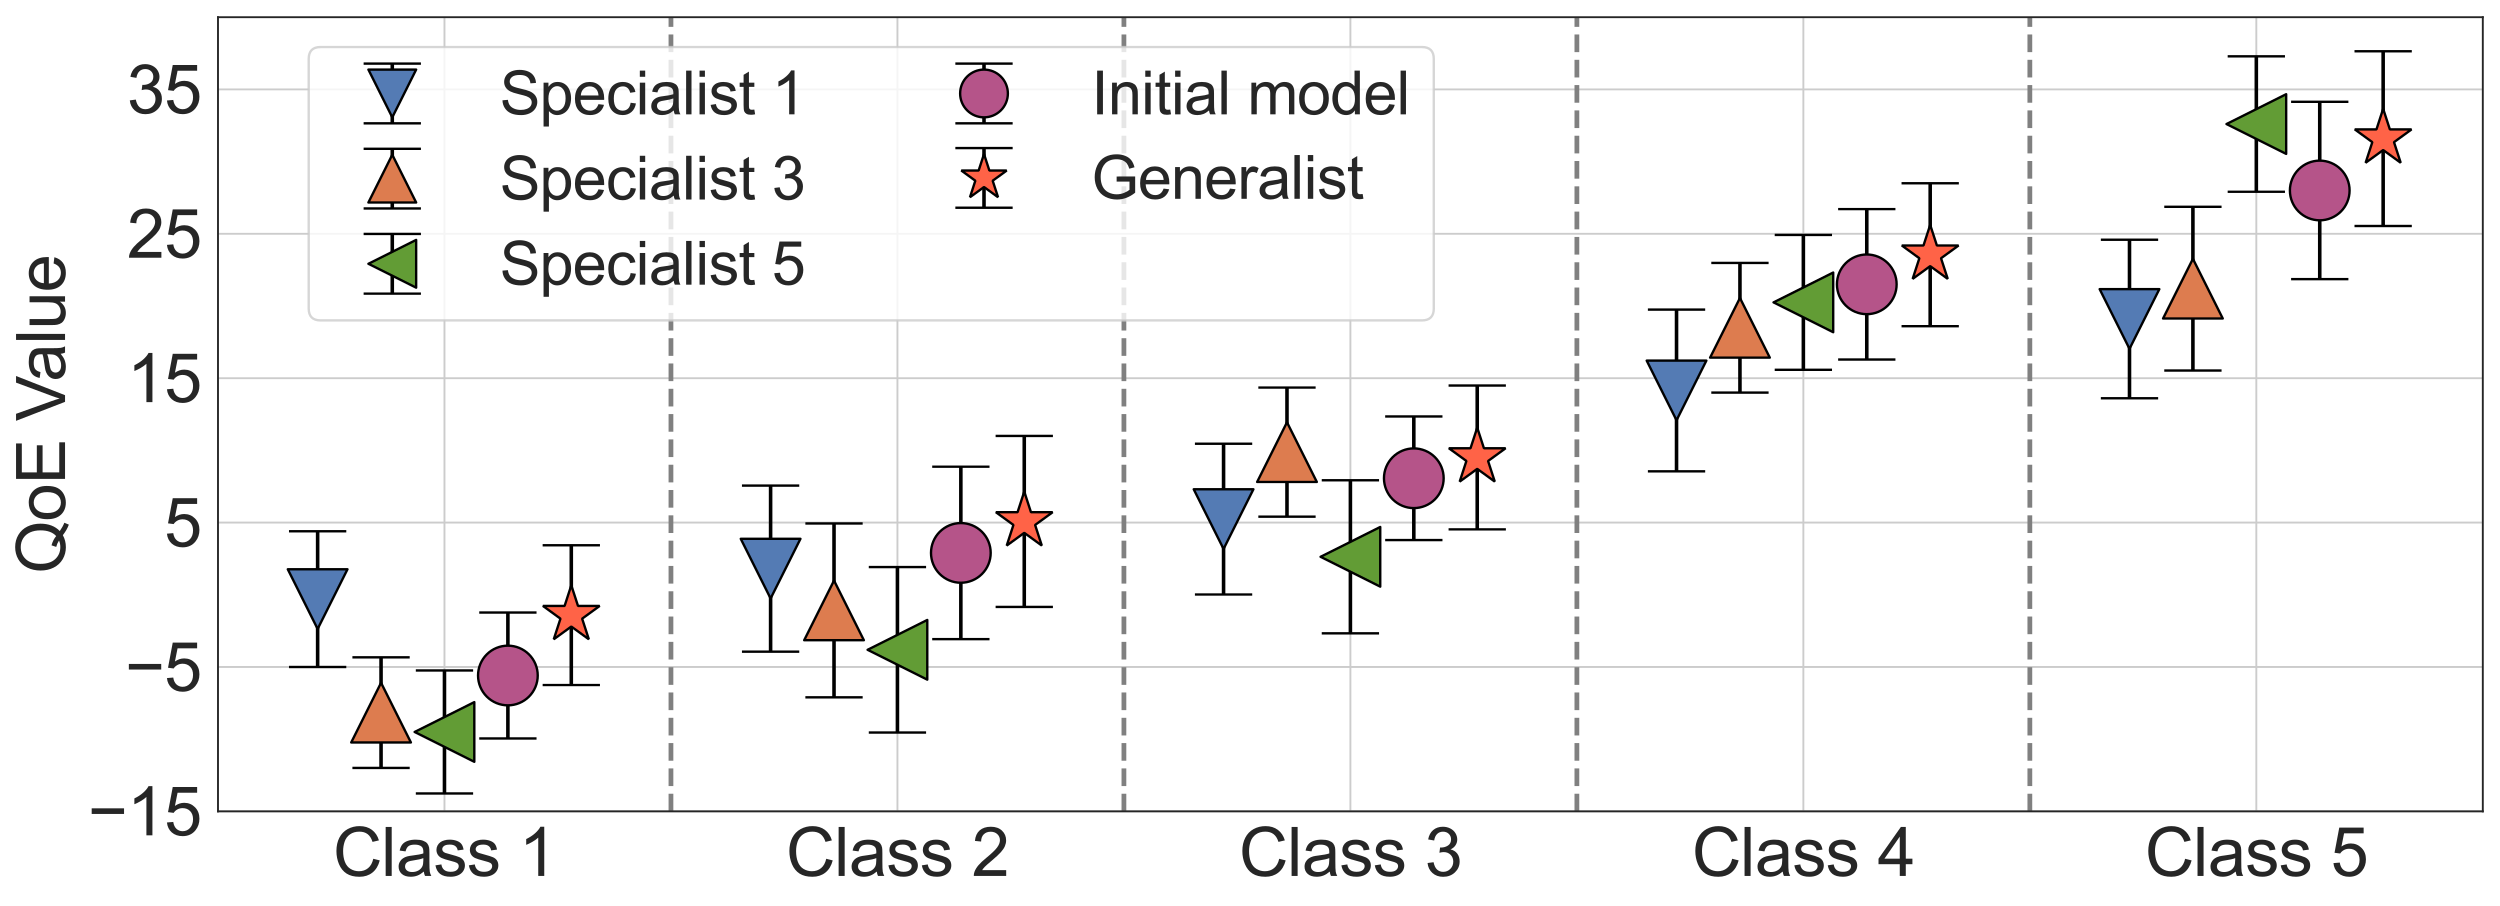 <?xml version="1.0" encoding="utf-8" standalone="no"?>
<!DOCTYPE svg PUBLIC "-//W3C//DTD SVG 1.1//EN"
  "http://www.w3.org/Graphics/SVG/1.1/DTD/svg11.dtd">
<svg xmlns:xlink="http://www.w3.org/1999/xlink" width="1047.102pt" height="379.647pt" viewBox="0 0 1047.102 379.647" xmlns="http://www.w3.org/2000/svg" version="1.1">
 <defs>
  <style type="text/css">*{stroke-linejoin: round; stroke-linecap: butt}</style>
 </defs>
 <g id="figure_1">
  <g id="patch_1">
   <path d="M -0 379.647 
L 1047.102 379.647 
L 1047.102 0 
L -0 0 
z
" style="fill: #ffffff"/>
  </g>
  <g id="axes_1">
   <g id="patch_2">
    <path d="M 91.302 339.84 
L 1039.902 339.84 
L 1039.902 7.2 
L 91.302 7.2 
z
" style="fill: #ffffff"/>
   </g>
   <g id="matplotlib.axis_1">
    <g id="xtick_1">
     <g id="line2d_1">
      <path d="M 186.162 339.84 
L 186.162 7.2 
" clip-path="url(#pf2fdedc688)" style="fill: none; stroke: #cccccc; stroke-width: 0.8; stroke-linecap: round"/>
     </g>
     <g id="text_1">
      <!-- Class 1 -->
      <g style="fill: #262626" transform="translate(139.481 366.882) scale(0.28 -0.28)">
       <defs>
        <path id="ArialMT-43" d="M 3763 1606 
L 4369 1453 
Q 4178 706 3683 314 
Q 3188 -78 2472 -78 
Q 1731 -78 1267 223 
Q 803 525 561 1097 
Q 319 1669 319 2325 
Q 319 3041 592 3573 
Q 866 4106 1370 4382 
Q 1875 4659 2481 4659 
Q 3169 4659 3637 4309 
Q 4106 3959 4291 3325 
L 3694 3184 
Q 3534 3684 3231 3912 
Q 2928 4141 2469 4141 
Q 1941 4141 1586 3887 
Q 1231 3634 1087 3207 
Q 944 2781 944 2328 
Q 944 1744 1114 1308 
Q 1284 872 1643 656 
Q 2003 441 2422 441 
Q 2931 441 3284 734 
Q 3638 1028 3763 1606 
z
" transform="scale(0.016)"/>
        <path id="ArialMT-6c" d="M 409 0 
L 409 4581 
L 972 4581 
L 972 0 
L 409 0 
z
" transform="scale(0.016)"/>
        <path id="ArialMT-61" d="M 2588 409 
Q 2275 144 1986 34 
Q 1697 -75 1366 -75 
Q 819 -75 525 192 
Q 231 459 231 875 
Q 231 1119 342 1320 
Q 453 1522 633 1644 
Q 813 1766 1038 1828 
Q 1203 1872 1538 1913 
Q 2219 1994 2541 2106 
Q 2544 2222 2544 2253 
Q 2544 2597 2384 2738 
Q 2169 2928 1744 2928 
Q 1347 2928 1158 2789 
Q 969 2650 878 2297 
L 328 2372 
Q 403 2725 575 2942 
Q 747 3159 1072 3276 
Q 1397 3394 1825 3394 
Q 2250 3394 2515 3294 
Q 2781 3194 2906 3042 
Q 3031 2891 3081 2659 
Q 3109 2516 3109 2141 
L 3109 1391 
Q 3109 606 3145 398 
Q 3181 191 3288 0 
L 2700 0 
Q 2613 175 2588 409 
z
M 2541 1666 
Q 2234 1541 1622 1453 
Q 1275 1403 1131 1340 
Q 988 1278 909 1158 
Q 831 1038 831 891 
Q 831 666 1001 516 
Q 1172 366 1500 366 
Q 1825 366 2078 508 
Q 2331 650 2450 897 
Q 2541 1088 2541 1459 
L 2541 1666 
z
" transform="scale(0.016)"/>
        <path id="ArialMT-73" d="M 197 991 
L 753 1078 
Q 800 744 1014 566 
Q 1228 388 1613 388 
Q 2000 388 2187 545 
Q 2375 703 2375 916 
Q 2375 1106 2209 1216 
Q 2094 1291 1634 1406 
Q 1016 1563 777 1677 
Q 538 1791 414 1992 
Q 291 2194 291 2438 
Q 291 2659 392 2848 
Q 494 3038 669 3163 
Q 800 3259 1026 3326 
Q 1253 3394 1513 3394 
Q 1903 3394 2198 3281 
Q 2494 3169 2634 2976 
Q 2775 2784 2828 2463 
L 2278 2388 
Q 2241 2644 2061 2787 
Q 1881 2931 1553 2931 
Q 1166 2931 1000 2803 
Q 834 2675 834 2503 
Q 834 2394 903 2306 
Q 972 2216 1119 2156 
Q 1203 2125 1616 2013 
Q 2213 1853 2448 1751 
Q 2684 1650 2818 1456 
Q 2953 1263 2953 975 
Q 2953 694 2789 445 
Q 2625 197 2315 61 
Q 2006 -75 1616 -75 
Q 969 -75 630 194 
Q 291 463 197 991 
z
" transform="scale(0.016)"/>
        <path id="ArialMT-20" transform="scale(0.016)"/>
        <path id="ArialMT-31" d="M 2384 0 
L 1822 0 
L 1822 3584 
Q 1619 3391 1289 3197 
Q 959 3003 697 2906 
L 697 3450 
Q 1169 3672 1522 3987 
Q 1875 4303 2022 4600 
L 2384 4600 
L 2384 0 
z
" transform="scale(0.016)"/>
       </defs>
       <use xlink:href="#ArialMT-43"/>
       <use xlink:href="#ArialMT-6c" x="72.217"/>
       <use xlink:href="#ArialMT-61" x="94.434"/>
       <use xlink:href="#ArialMT-73" x="150.049"/>
       <use xlink:href="#ArialMT-73" x="200.049"/>
       <use xlink:href="#ArialMT-20" x="250.049"/>
       <use xlink:href="#ArialMT-31" x="277.832"/>
      </g>
     </g>
    </g>
    <g id="xtick_2">
     <g id="line2d_2">
      <path d="M 375.882 339.84 
L 375.882 7.2 
" clip-path="url(#pf2fdedc688)" style="fill: none; stroke: #cccccc; stroke-width: 0.8; stroke-linecap: round"/>
     </g>
     <g id="text_2">
      <!-- Class 2 -->
      <g style="fill: #262626" transform="translate(329.201 366.882) scale(0.28 -0.28)">
       <defs>
        <path id="ArialMT-32" d="M 3222 541 
L 3222 0 
L 194 0 
Q 188 203 259 391 
Q 375 700 629 1000 
Q 884 1300 1366 1694 
Q 2113 2306 2375 2664 
Q 2638 3022 2638 3341 
Q 2638 3675 2398 3904 
Q 2159 4134 1775 4134 
Q 1369 4134 1125 3890 
Q 881 3647 878 3216 
L 300 3275 
Q 359 3922 746 4261 
Q 1134 4600 1788 4600 
Q 2447 4600 2831 4234 
Q 3216 3869 3216 3328 
Q 3216 3053 3103 2787 
Q 2991 2522 2730 2228 
Q 2469 1934 1863 1422 
Q 1356 997 1212 845 
Q 1069 694 975 541 
L 3222 541 
z
" transform="scale(0.016)"/>
       </defs>
       <use xlink:href="#ArialMT-43"/>
       <use xlink:href="#ArialMT-6c" x="72.217"/>
       <use xlink:href="#ArialMT-61" x="94.434"/>
       <use xlink:href="#ArialMT-73" x="150.049"/>
       <use xlink:href="#ArialMT-73" x="200.049"/>
       <use xlink:href="#ArialMT-20" x="250.049"/>
       <use xlink:href="#ArialMT-32" x="277.832"/>
      </g>
     </g>
    </g>
    <g id="xtick_3">
     <g id="line2d_3">
      <path d="M 565.602 339.84 
L 565.602 7.2 
" clip-path="url(#pf2fdedc688)" style="fill: none; stroke: #cccccc; stroke-width: 0.8; stroke-linecap: round"/>
     </g>
     <g id="text_3">
      <!-- Class 3 -->
      <g style="fill: #262626" transform="translate(518.921 366.882) scale(0.28 -0.28)">
       <defs>
        <path id="ArialMT-33" d="M 269 1209 
L 831 1284 
Q 928 806 1161 595 
Q 1394 384 1728 384 
Q 2125 384 2398 659 
Q 2672 934 2672 1341 
Q 2672 1728 2419 1979 
Q 2166 2231 1775 2231 
Q 1616 2231 1378 2169 
L 1441 2663 
Q 1497 2656 1531 2656 
Q 1891 2656 2178 2843 
Q 2466 3031 2466 3422 
Q 2466 3731 2256 3934 
Q 2047 4138 1716 4138 
Q 1388 4138 1169 3931 
Q 950 3725 888 3313 
L 325 3413 
Q 428 3978 793 4289 
Q 1159 4600 1703 4600 
Q 2078 4600 2393 4439 
Q 2709 4278 2876 4000 
Q 3044 3722 3044 3409 
Q 3044 3113 2884 2869 
Q 2725 2625 2413 2481 
Q 2819 2388 3044 2092 
Q 3269 1797 3269 1353 
Q 3269 753 2831 336 
Q 2394 -81 1725 -81 
Q 1122 -81 723 278 
Q 325 638 269 1209 
z
" transform="scale(0.016)"/>
       </defs>
       <use xlink:href="#ArialMT-43"/>
       <use xlink:href="#ArialMT-6c" x="72.217"/>
       <use xlink:href="#ArialMT-61" x="94.434"/>
       <use xlink:href="#ArialMT-73" x="150.049"/>
       <use xlink:href="#ArialMT-73" x="200.049"/>
       <use xlink:href="#ArialMT-20" x="250.049"/>
       <use xlink:href="#ArialMT-33" x="277.832"/>
      </g>
     </g>
    </g>
    <g id="xtick_4">
     <g id="line2d_4">
      <path d="M 755.322 339.84 
L 755.322 7.2 
" clip-path="url(#pf2fdedc688)" style="fill: none; stroke: #cccccc; stroke-width: 0.8; stroke-linecap: round"/>
     </g>
     <g id="text_4">
      <!-- Class 4 -->
      <g style="fill: #262626" transform="translate(708.641 366.882) scale(0.28 -0.28)">
       <defs>
        <path id="ArialMT-34" d="M 2069 0 
L 2069 1097 
L 81 1097 
L 81 1613 
L 2172 4581 
L 2631 4581 
L 2631 1613 
L 3250 1613 
L 3250 1097 
L 2631 1097 
L 2631 0 
L 2069 0 
z
M 2069 1613 
L 2069 3678 
L 634 1613 
L 2069 1613 
z
" transform="scale(0.016)"/>
       </defs>
       <use xlink:href="#ArialMT-43"/>
       <use xlink:href="#ArialMT-6c" x="72.217"/>
       <use xlink:href="#ArialMT-61" x="94.434"/>
       <use xlink:href="#ArialMT-73" x="150.049"/>
       <use xlink:href="#ArialMT-73" x="200.049"/>
       <use xlink:href="#ArialMT-20" x="250.049"/>
       <use xlink:href="#ArialMT-34" x="277.832"/>
      </g>
     </g>
    </g>
    <g id="xtick_5">
     <g id="line2d_5">
      <path d="M 945.042 339.84 
L 945.042 7.2 
" clip-path="url(#pf2fdedc688)" style="fill: none; stroke: #cccccc; stroke-width: 0.8; stroke-linecap: round"/>
     </g>
     <g id="text_5">
      <!-- Class 5 -->
      <g style="fill: #262626" transform="translate(898.361 366.882) scale(0.28 -0.28)">
       <defs>
        <path id="ArialMT-35" d="M 266 1200 
L 856 1250 
Q 922 819 1161 601 
Q 1400 384 1738 384 
Q 2144 384 2425 690 
Q 2706 997 2706 1503 
Q 2706 1984 2436 2262 
Q 2166 2541 1728 2541 
Q 1456 2541 1237 2417 
Q 1019 2294 894 2097 
L 366 2166 
L 809 4519 
L 3088 4519 
L 3088 3981 
L 1259 3981 
L 1013 2750 
Q 1425 3038 1878 3038 
Q 2478 3038 2890 2622 
Q 3303 2206 3303 1553 
Q 3303 931 2941 478 
Q 2500 -78 1738 -78 
Q 1113 -78 717 272 
Q 322 622 266 1200 
z
" transform="scale(0.016)"/>
       </defs>
       <use xlink:href="#ArialMT-43"/>
       <use xlink:href="#ArialMT-6c" x="72.217"/>
       <use xlink:href="#ArialMT-61" x="94.434"/>
       <use xlink:href="#ArialMT-73" x="150.049"/>
       <use xlink:href="#ArialMT-73" x="200.049"/>
       <use xlink:href="#ArialMT-20" x="250.049"/>
       <use xlink:href="#ArialMT-35" x="277.832"/>
      </g>
     </g>
    </g>
   </g>
   <g id="matplotlib.axis_2">
    <g id="ytick_1">
     <g id="line2d_6">
      <path d="M 91.302 339.84 
L 1039.902 339.84 
" clip-path="url(#pf2fdedc688)" style="fill: none; stroke: #cccccc; stroke-width: 0.8; stroke-linecap: round"/>
     </g>
     <g id="text_6">
      <!-- −15 -->
      <g style="fill: #262626" transform="translate(36.807 349.861) scale(0.28 -0.28)">
       <defs>
        <path id="ArialMT-2212" d="M 3381 1997 
L 356 1997 
L 356 2522 
L 3381 2522 
L 3381 1997 
z
" transform="scale(0.016)"/>
       </defs>
       <use xlink:href="#ArialMT-2212"/>
       <use xlink:href="#ArialMT-31" x="58.398"/>
       <use xlink:href="#ArialMT-35" x="114.014"/>
      </g>
     </g>
    </g>
    <g id="ytick_2">
     <g id="line2d_7">
      <path d="M 91.302 279.36 
L 1039.902 279.36 
" clip-path="url(#pf2fdedc688)" style="fill: none; stroke: #cccccc; stroke-width: 0.8; stroke-linecap: round"/>
     </g>
     <g id="text_7">
      <!-- −5 -->
      <g style="fill: #262626" transform="translate(52.377 289.381) scale(0.28 -0.28)">
       <use xlink:href="#ArialMT-2212"/>
       <use xlink:href="#ArialMT-35" x="58.398"/>
      </g>
     </g>
    </g>
    <g id="ytick_3">
     <g id="line2d_8">
      <path d="M 91.302 218.88 
L 1039.902 218.88 
" clip-path="url(#pf2fdedc688)" style="fill: none; stroke: #cccccc; stroke-width: 0.8; stroke-linecap: round"/>
     </g>
     <g id="text_8">
      <!-- 5 -->
      <g style="fill: #262626" transform="translate(68.731 228.901) scale(0.28 -0.28)">
       <use xlink:href="#ArialMT-35"/>
      </g>
     </g>
    </g>
    <g id="ytick_4">
     <g id="line2d_9">
      <path d="M 91.302 158.4 
L 1039.902 158.4 
" clip-path="url(#pf2fdedc688)" style="fill: none; stroke: #cccccc; stroke-width: 0.8; stroke-linecap: round"/>
     </g>
     <g id="text_9">
      <!-- 15 -->
      <g style="fill: #262626" transform="translate(53.161 168.421) scale(0.28 -0.28)">
       <use xlink:href="#ArialMT-31"/>
       <use xlink:href="#ArialMT-35" x="55.615"/>
      </g>
     </g>
    </g>
    <g id="ytick_5">
     <g id="line2d_10">
      <path d="M 91.302 97.92 
L 1039.902 97.92 
" clip-path="url(#pf2fdedc688)" style="fill: none; stroke: #cccccc; stroke-width: 0.8; stroke-linecap: round"/>
     </g>
     <g id="text_10">
      <!-- 25 -->
      <g style="fill: #262626" transform="translate(53.161 107.941) scale(0.28 -0.28)">
       <use xlink:href="#ArialMT-32"/>
       <use xlink:href="#ArialMT-35" x="55.615"/>
      </g>
     </g>
    </g>
    <g id="ytick_6">
     <g id="line2d_11">
      <path d="M 91.302 37.44 
L 1039.902 37.44 
" clip-path="url(#pf2fdedc688)" style="fill: none; stroke: #cccccc; stroke-width: 0.8; stroke-linecap: round"/>
     </g>
     <g id="text_11">
      <!-- 35 -->
      <g style="fill: #262626" transform="translate(53.161 47.461) scale(0.28 -0.28)">
       <use xlink:href="#ArialMT-33"/>
       <use xlink:href="#ArialMT-35" x="55.615"/>
      </g>
     </g>
    </g>
    <g id="text_12">
     <!-- QoE Value -->
     <g style="fill: #262626" transform="translate(27.242 240.195) rotate(-90) scale(0.28 -0.28)">
      <defs>
       <path id="ArialMT-51" d="M 3966 491 
Q 4388 200 4744 66 
L 4566 -356 
Q 4072 -178 3581 206 
Q 3072 -78 2456 -78 
Q 1834 -78 1328 222 
Q 822 522 548 1065 
Q 275 1609 275 2291 
Q 275 2969 550 3525 
Q 825 4081 1333 4372 
Q 1841 4663 2469 4663 
Q 3103 4663 3612 4361 
Q 4122 4059 4389 3517 
Q 4656 2975 4656 2294 
Q 4656 1728 4484 1276 
Q 4313 825 3966 491 
z
M 2631 1266 
Q 3156 1119 3497 828 
Q 4031 1316 4031 2294 
Q 4031 2850 3842 3265 
Q 3653 3681 3289 3911 
Q 2925 4141 2472 4141 
Q 1794 4141 1347 3677 
Q 900 3213 900 2291 
Q 900 1397 1342 919 
Q 1784 441 2472 441 
Q 2797 441 3084 563 
Q 2800 747 2484 825 
L 2631 1266 
z
" transform="scale(0.016)"/>
       <path id="ArialMT-6f" d="M 213 1659 
Q 213 2581 725 3025 
Q 1153 3394 1769 3394 
Q 2453 3394 2887 2945 
Q 3322 2497 3322 1706 
Q 3322 1066 3130 698 
Q 2938 331 2570 128 
Q 2203 -75 1769 -75 
Q 1072 -75 642 372 
Q 213 819 213 1659 
z
M 791 1659 
Q 791 1022 1069 705 
Q 1347 388 1769 388 
Q 2188 388 2466 706 
Q 2744 1025 2744 1678 
Q 2744 2294 2464 2611 
Q 2184 2928 1769 2928 
Q 1347 2928 1069 2612 
Q 791 2297 791 1659 
z
" transform="scale(0.016)"/>
       <path id="ArialMT-45" d="M 506 0 
L 506 4581 
L 3819 4581 
L 3819 4041 
L 1113 4041 
L 1113 2638 
L 3647 2638 
L 3647 2100 
L 1113 2100 
L 1113 541 
L 3925 541 
L 3925 0 
L 506 0 
z
" transform="scale(0.016)"/>
       <path id="ArialMT-56" d="M 1803 0 
L 28 4581 
L 684 4581 
L 1875 1253 
Q 2019 853 2116 503 
Q 2222 878 2363 1253 
L 3600 4581 
L 4219 4581 
L 2425 0 
L 1803 0 
z
" transform="scale(0.016)"/>
       <path id="ArialMT-75" d="M 2597 0 
L 2597 488 
Q 2209 -75 1544 -75 
Q 1250 -75 995 37 
Q 741 150 617 320 
Q 494 491 444 738 
Q 409 903 409 1263 
L 409 3319 
L 972 3319 
L 972 1478 
Q 972 1038 1006 884 
Q 1059 663 1231 536 
Q 1403 409 1656 409 
Q 1909 409 2131 539 
Q 2353 669 2445 892 
Q 2538 1116 2538 1541 
L 2538 3319 
L 3100 3319 
L 3100 0 
L 2597 0 
z
" transform="scale(0.016)"/>
       <path id="ArialMT-65" d="M 2694 1069 
L 3275 997 
Q 3138 488 2766 206 
Q 2394 -75 1816 -75 
Q 1088 -75 661 373 
Q 234 822 234 1631 
Q 234 2469 665 2931 
Q 1097 3394 1784 3394 
Q 2450 3394 2872 2941 
Q 3294 2488 3294 1666 
Q 3294 1616 3291 1516 
L 816 1516 
Q 847 969 1125 678 
Q 1403 388 1819 388 
Q 2128 388 2347 550 
Q 2566 713 2694 1069 
z
M 847 1978 
L 2700 1978 
Q 2663 2397 2488 2606 
Q 2219 2931 1791 2931 
Q 1403 2931 1139 2672 
Q 875 2413 847 1978 
z
" transform="scale(0.016)"/>
      </defs>
      <use xlink:href="#ArialMT-51"/>
      <use xlink:href="#ArialMT-6f" x="77.783"/>
      <use xlink:href="#ArialMT-45" x="133.398"/>
      <use xlink:href="#ArialMT-20" x="200.098"/>
      <use xlink:href="#ArialMT-56" x="227.881"/>
      <use xlink:href="#ArialMT-61" x="287.205"/>
      <use xlink:href="#ArialMT-6c" x="342.82"/>
      <use xlink:href="#ArialMT-75" x="365.037"/>
      <use xlink:href="#ArialMT-65" x="420.652"/>
     </g>
    </g>
   </g>
   <g id="LineCollection_1">
    <path d="M 133.04 279.36 
L 133.04 222.509 
" clip-path="url(#pf2fdedc688)" style="fill: none; stroke: #000000; stroke-width: 1.5"/>
    <path d="M 322.76 272.949 
L 322.76 203.397 
" clip-path="url(#pf2fdedc688)" style="fill: none; stroke: #000000; stroke-width: 1.5"/>
    <path d="M 512.48 248.999 
L 512.48 185.858 
" clip-path="url(#pf2fdedc688)" style="fill: none; stroke: #000000; stroke-width: 1.5"/>
    <path d="M 702.2 197.41 
L 702.2 129.672 
" clip-path="url(#pf2fdedc688)" style="fill: none; stroke: #000000; stroke-width: 1.5"/>
    <path d="M 891.92 166.807 
L 891.92 100.4 
" clip-path="url(#pf2fdedc688)" style="fill: none; stroke: #000000; stroke-width: 1.5"/>
   </g>
   <g id="line2d_12">
    <defs>
     <path id="m37c3fe3fae" d="M 12 0 
L -12 -0 
" style="stroke: #000000"/>
    </defs>
    <g clip-path="url(#pf2fdedc688)">
     <use xlink:href="#m37c3fe3fae" x="133.04" y="279.36" style="stroke: #000000"/>
     <use xlink:href="#m37c3fe3fae" x="322.76" y="272.949" style="stroke: #000000"/>
     <use xlink:href="#m37c3fe3fae" x="512.48" y="248.999" style="stroke: #000000"/>
     <use xlink:href="#m37c3fe3fae" x="702.2" y="197.41" style="stroke: #000000"/>
     <use xlink:href="#m37c3fe3fae" x="891.92" y="166.807" style="stroke: #000000"/>
    </g>
   </g>
   <g id="line2d_13">
    <g clip-path="url(#pf2fdedc688)">
     <use xlink:href="#m37c3fe3fae" x="133.04" y="222.509" style="stroke: #000000"/>
     <use xlink:href="#m37c3fe3fae" x="322.76" y="203.397" style="stroke: #000000"/>
     <use xlink:href="#m37c3fe3fae" x="512.48" y="185.858" style="stroke: #000000"/>
     <use xlink:href="#m37c3fe3fae" x="702.2" y="129.672" style="stroke: #000000"/>
     <use xlink:href="#m37c3fe3fae" x="891.92" y="100.4" style="stroke: #000000"/>
    </g>
   </g>
   <g id="LineCollection_2">
    <path d="M 159.601 321.636 
L 159.601 275.308 
" clip-path="url(#pf2fdedc688)" style="fill: none; stroke: #000000; stroke-width: 1.5"/>
    <path d="M 349.321 292.061 
L 349.321 219.243 
" clip-path="url(#pf2fdedc688)" style="fill: none; stroke: #000000; stroke-width: 1.5"/>
    <path d="M 539.041 216.4 
L 539.041 162.331 
" clip-path="url(#pf2fdedc688)" style="fill: none; stroke: #000000; stroke-width: 1.5"/>
    <path d="M 728.761 164.448 
L 728.761 110.137 
" clip-path="url(#pf2fdedc688)" style="fill: none; stroke: #000000; stroke-width: 1.5"/>
    <path d="M 918.481 155.195 
L 918.481 86.61 
" clip-path="url(#pf2fdedc688)" style="fill: none; stroke: #000000; stroke-width: 1.5"/>
   </g>
   <g id="line2d_14">
    <g clip-path="url(#pf2fdedc688)">
     <use xlink:href="#m37c3fe3fae" x="159.601" y="321.636" style="stroke: #000000"/>
     <use xlink:href="#m37c3fe3fae" x="349.321" y="292.061" style="stroke: #000000"/>
     <use xlink:href="#m37c3fe3fae" x="539.041" y="216.4" style="stroke: #000000"/>
     <use xlink:href="#m37c3fe3fae" x="728.761" y="164.448" style="stroke: #000000"/>
     <use xlink:href="#m37c3fe3fae" x="918.481" y="155.195" style="stroke: #000000"/>
    </g>
   </g>
   <g id="line2d_15">
    <g clip-path="url(#pf2fdedc688)">
     <use xlink:href="#m37c3fe3fae" x="159.601" y="275.308" style="stroke: #000000"/>
     <use xlink:href="#m37c3fe3fae" x="349.321" y="219.243" style="stroke: #000000"/>
     <use xlink:href="#m37c3fe3fae" x="539.041" y="162.331" style="stroke: #000000"/>
     <use xlink:href="#m37c3fe3fae" x="728.761" y="110.137" style="stroke: #000000"/>
     <use xlink:href="#m37c3fe3fae" x="918.481" y="86.61" style="stroke: #000000"/>
    </g>
   </g>
   <g id="LineCollection_3">
    <path d="M 186.162 332.34 
L 186.162 280.812 
" clip-path="url(#pf2fdedc688)" style="fill: none; stroke: #000000; stroke-width: 1.5"/>
    <path d="M 375.882 306.818 
L 375.882 237.508 
" clip-path="url(#pf2fdedc688)" style="fill: none; stroke: #000000; stroke-width: 1.5"/>
    <path d="M 565.602 265.268 
L 565.602 201.159 
" clip-path="url(#pf2fdedc688)" style="fill: none; stroke: #000000; stroke-width: 1.5"/>
    <path d="M 755.322 154.892 
L 755.322 98.404 
" clip-path="url(#pf2fdedc688)" style="fill: none; stroke: #000000; stroke-width: 1.5"/>
    <path d="M 945.042 80.32 
L 945.042 23.59 
" clip-path="url(#pf2fdedc688)" style="fill: none; stroke: #000000; stroke-width: 1.5"/>
   </g>
   <g id="line2d_16">
    <g clip-path="url(#pf2fdedc688)">
     <use xlink:href="#m37c3fe3fae" x="186.162" y="332.34" style="stroke: #000000"/>
     <use xlink:href="#m37c3fe3fae" x="375.882" y="306.818" style="stroke: #000000"/>
     <use xlink:href="#m37c3fe3fae" x="565.602" y="265.268" style="stroke: #000000"/>
     <use xlink:href="#m37c3fe3fae" x="755.322" y="154.892" style="stroke: #000000"/>
     <use xlink:href="#m37c3fe3fae" x="945.042" y="80.32" style="stroke: #000000"/>
    </g>
   </g>
   <g id="line2d_17">
    <g clip-path="url(#pf2fdedc688)">
     <use xlink:href="#m37c3fe3fae" x="186.162" y="280.812" style="stroke: #000000"/>
     <use xlink:href="#m37c3fe3fae" x="375.882" y="237.508" style="stroke: #000000"/>
     <use xlink:href="#m37c3fe3fae" x="565.602" y="201.159" style="stroke: #000000"/>
     <use xlink:href="#m37c3fe3fae" x="755.322" y="98.404" style="stroke: #000000"/>
     <use xlink:href="#m37c3fe3fae" x="945.042" y="23.59" style="stroke: #000000"/>
    </g>
   </g>
   <g id="LineCollection_4">
    <path d="M 212.723 309.298 
L 212.723 256.559 
" clip-path="url(#pf2fdedc688)" style="fill: none; stroke: #000000; stroke-width: 1.5"/>
    <path d="M 402.443 267.687 
L 402.443 195.474 
" clip-path="url(#pf2fdedc688)" style="fill: none; stroke: #000000; stroke-width: 1.5"/>
    <path d="M 592.163 226.198 
L 592.163 174.427 
" clip-path="url(#pf2fdedc688)" style="fill: none; stroke: #000000; stroke-width: 1.5"/>
    <path d="M 781.883 150.598 
L 781.883 87.578 
" clip-path="url(#pf2fdedc688)" style="fill: none; stroke: #000000; stroke-width: 1.5"/>
    <path d="M 971.603 116.911 
L 971.603 42.641 
" clip-path="url(#pf2fdedc688)" style="fill: none; stroke: #000000; stroke-width: 1.5"/>
   </g>
   <g id="line2d_18">
    <g clip-path="url(#pf2fdedc688)">
     <use xlink:href="#m37c3fe3fae" x="212.723" y="309.298" style="stroke: #000000"/>
     <use xlink:href="#m37c3fe3fae" x="402.443" y="267.687" style="stroke: #000000"/>
     <use xlink:href="#m37c3fe3fae" x="592.163" y="226.198" style="stroke: #000000"/>
     <use xlink:href="#m37c3fe3fae" x="781.883" y="150.598" style="stroke: #000000"/>
     <use xlink:href="#m37c3fe3fae" x="971.603" y="116.911" style="stroke: #000000"/>
    </g>
   </g>
   <g id="line2d_19">
    <g clip-path="url(#pf2fdedc688)">
     <use xlink:href="#m37c3fe3fae" x="212.723" y="256.559" style="stroke: #000000"/>
     <use xlink:href="#m37c3fe3fae" x="402.443" y="195.474" style="stroke: #000000"/>
     <use xlink:href="#m37c3fe3fae" x="592.163" y="174.427" style="stroke: #000000"/>
     <use xlink:href="#m37c3fe3fae" x="781.883" y="87.578" style="stroke: #000000"/>
     <use xlink:href="#m37c3fe3fae" x="971.603" y="42.641" style="stroke: #000000"/>
    </g>
   </g>
   <g id="LineCollection_5">
    <path d="M 239.283 286.92 
L 239.283 228.375 
" clip-path="url(#pf2fdedc688)" style="fill: none; stroke: #000000; stroke-width: 1.5"/>
    <path d="M 429.003 254.2 
L 429.003 182.592 
" clip-path="url(#pf2fdedc688)" style="fill: none; stroke: #000000; stroke-width: 1.5"/>
    <path d="M 618.723 221.723 
L 618.723 161.484 
" clip-path="url(#pf2fdedc688)" style="fill: none; stroke: #000000; stroke-width: 1.5"/>
    <path d="M 808.443 136.627 
L 808.443 76.752 
" clip-path="url(#pf2fdedc688)" style="fill: none; stroke: #000000; stroke-width: 1.5"/>
    <path d="M 998.163 94.654 
L 998.163 21.473 
" clip-path="url(#pf2fdedc688)" style="fill: none; stroke: #000000; stroke-width: 1.5"/>
   </g>
   <g id="line2d_20">
    <g clip-path="url(#pf2fdedc688)">
     <use xlink:href="#m37c3fe3fae" x="239.283" y="286.92" style="stroke: #000000"/>
     <use xlink:href="#m37c3fe3fae" x="429.003" y="254.2" style="stroke: #000000"/>
     <use xlink:href="#m37c3fe3fae" x="618.723" y="221.723" style="stroke: #000000"/>
     <use xlink:href="#m37c3fe3fae" x="808.443" y="136.627" style="stroke: #000000"/>
     <use xlink:href="#m37c3fe3fae" x="998.163" y="94.654" style="stroke: #000000"/>
    </g>
   </g>
   <g id="line2d_21">
    <g clip-path="url(#pf2fdedc688)">
     <use xlink:href="#m37c3fe3fae" x="239.283" y="228.375" style="stroke: #000000"/>
     <use xlink:href="#m37c3fe3fae" x="429.003" y="182.592" style="stroke: #000000"/>
     <use xlink:href="#m37c3fe3fae" x="618.723" y="161.484" style="stroke: #000000"/>
     <use xlink:href="#m37c3fe3fae" x="808.443" y="76.752" style="stroke: #000000"/>
     <use xlink:href="#m37c3fe3fae" x="998.163" y="21.473" style="stroke: #000000"/>
    </g>
   </g>
   <g id="line2d_22">
    <path d="M 281.022 339.84 
L 281.022 7.2 
" clip-path="url(#pf2fdedc688)" style="fill: none; stroke-dasharray: 7.4,3.2; stroke-dashoffset: 0; stroke: #808080; stroke-width: 2"/>
   </g>
   <g id="line2d_23">
    <path d="M 470.742 339.84 
L 470.742 7.2 
" clip-path="url(#pf2fdedc688)" style="fill: none; stroke-dasharray: 7.4,3.2; stroke-dashoffset: 0; stroke: #808080; stroke-width: 2"/>
   </g>
   <g id="line2d_24">
    <path d="M 660.462 339.84 
L 660.462 7.2 
" clip-path="url(#pf2fdedc688)" style="fill: none; stroke-dasharray: 7.4,3.2; stroke-dashoffset: 0; stroke: #808080; stroke-width: 2"/>
   </g>
   <g id="line2d_25">
    <path d="M 850.182 339.84 
L 850.182 7.2 
" clip-path="url(#pf2fdedc688)" style="fill: none; stroke-dasharray: 7.4,3.2; stroke-dashoffset: 0; stroke: #808080; stroke-width: 2"/>
   </g>
   <g id="line2d_26">
    <defs>
     <path id="mfe31658640" d="M -0 12.5 
L 12.5 -12.5 
L -12.5 -12.5 
z
" style="stroke: #000000; stroke-linejoin: miter"/>
    </defs>
    <g clip-path="url(#pf2fdedc688)">
     <use xlink:href="#mfe31658640" x="133.04" y="250.934" style="fill: #547bb4; stroke: #000000; stroke-linejoin: miter"/>
     <use xlink:href="#mfe31658640" x="322.76" y="238.173" style="fill: #547bb4; stroke: #000000; stroke-linejoin: miter"/>
     <use xlink:href="#mfe31658640" x="512.48" y="217.428" style="fill: #547bb4; stroke: #000000; stroke-linejoin: miter"/>
     <use xlink:href="#mfe31658640" x="702.2" y="163.541" style="fill: #547bb4; stroke: #000000; stroke-linejoin: miter"/>
     <use xlink:href="#mfe31658640" x="891.92" y="133.603" style="fill: #547bb4; stroke: #000000; stroke-linejoin: miter"/>
    </g>
   </g>
   <g id="line2d_27">
    <defs>
     <path id="m888b8934f9" d="M 0 -12.5 
L -12.5 12.5 
L 12.5 12.5 
z
" style="stroke: #000000; stroke-linejoin: miter"/>
    </defs>
    <g clip-path="url(#pf2fdedc688)">
     <use xlink:href="#m888b8934f9" x="159.601" y="298.472" style="fill: #dd7c4f; stroke: #000000; stroke-linejoin: miter"/>
     <use xlink:href="#m888b8934f9" x="349.321" y="255.652" style="fill: #dd7c4f; stroke: #000000; stroke-linejoin: miter"/>
     <use xlink:href="#m888b8934f9" x="539.041" y="189.366" style="fill: #dd7c4f; stroke: #000000; stroke-linejoin: miter"/>
     <use xlink:href="#m888b8934f9" x="728.761" y="137.292" style="fill: #dd7c4f; stroke: #000000; stroke-linejoin: miter"/>
     <use xlink:href="#m888b8934f9" x="918.481" y="120.902" style="fill: #dd7c4f; stroke: #000000; stroke-linejoin: miter"/>
    </g>
   </g>
   <g id="line2d_28">
    <defs>
     <path id="m790c38138b" d="M -12.5 -0 
L 12.5 12.5 
L 12.5 -12.5 
z
" style="stroke: #000000; stroke-linejoin: miter"/>
    </defs>
    <g clip-path="url(#pf2fdedc688)">
     <use xlink:href="#m790c38138b" x="186.162" y="306.576" style="fill: #629c35; stroke: #000000; stroke-linejoin: miter"/>
     <use xlink:href="#m790c38138b" x="375.882" y="272.163" style="fill: #629c35; stroke: #000000; stroke-linejoin: miter"/>
     <use xlink:href="#m790c38138b" x="565.602" y="233.214" style="fill: #629c35; stroke: #000000; stroke-linejoin: miter"/>
     <use xlink:href="#m790c38138b" x="755.322" y="126.648" style="fill: #629c35; stroke: #000000; stroke-linejoin: miter"/>
     <use xlink:href="#m790c38138b" x="945.042" y="51.955" style="fill: #629c35; stroke: #000000; stroke-linejoin: miter"/>
    </g>
   </g>
   <g id="line2d_29">
    <defs>
     <path id="ma07c514a85" d="M 0 12.5 
C 3.315 12.5 6.495 11.183 8.839 8.839 
C 11.183 6.495 12.5 3.315 12.5 0 
C 12.5 -3.315 11.183 -6.495 8.839 -8.839 
C 6.495 -11.183 3.315 -12.5 0 -12.5 
C -3.315 -12.5 -6.495 -11.183 -8.839 -8.839 
C -11.183 -6.495 -12.5 -3.315 -12.5 0 
C -12.5 3.315 -11.183 6.495 -8.839 8.839 
C -6.495 11.183 -3.315 12.5 0 12.5 
z
" style="stroke: #000000"/>
    </defs>
    <g clip-path="url(#pf2fdedc688)">
     <use xlink:href="#ma07c514a85" x="212.723" y="282.928" style="fill: #b55489; stroke: #000000"/>
     <use xlink:href="#ma07c514a85" x="402.443" y="231.581" style="fill: #b55489; stroke: #000000"/>
     <use xlink:href="#ma07c514a85" x="592.163" y="200.313" style="fill: #b55489; stroke: #000000"/>
     <use xlink:href="#ma07c514a85" x="781.883" y="119.088" style="fill: #b55489; stroke: #000000"/>
     <use xlink:href="#ma07c514a85" x="971.603" y="79.776" style="fill: #b55489; stroke: #000000"/>
    </g>
   </g>
   <g id="line2d_30">
    <defs>
     <path id="m8181efd542" d="M 0 -12.5 
L -2.806 -3.863 
L -11.888 -3.863 
L -4.541 1.475 
L -7.347 10.113 
L -0 4.775 
L 7.347 10.113 
L 4.541 1.475 
L 11.888 -3.863 
L 2.806 -3.863 
z
" style="stroke: #000000; stroke-linejoin: bevel"/>
    </defs>
    <g clip-path="url(#pf2fdedc688)">
     <use xlink:href="#m8181efd542" x="239.283" y="257.648" style="fill: #ff6347; stroke: #000000; stroke-linejoin: bevel"/>
     <use xlink:href="#m8181efd542" x="429.003" y="218.396" style="fill: #ff6347; stroke: #000000; stroke-linejoin: bevel"/>
     <use xlink:href="#m8181efd542" x="618.723" y="191.604" style="fill: #ff6347; stroke: #000000; stroke-linejoin: bevel"/>
     <use xlink:href="#m8181efd542" x="808.443" y="106.69" style="fill: #ff6347; stroke: #000000; stroke-linejoin: bevel"/>
     <use xlink:href="#m8181efd542" x="998.163" y="58.064" style="fill: #ff6347; stroke: #000000; stroke-linejoin: bevel"/>
    </g>
   </g>
   <g id="patch_3">
    <path d="M 91.302 339.84 
L 91.302 7.2 
" style="fill: none; stroke: #262626; stroke-width: 0.8; stroke-linejoin: miter; stroke-linecap: square"/>
   </g>
   <g id="patch_4">
    <path d="M 1039.902 339.84 
L 1039.902 7.2 
" style="fill: none; stroke: #262626; stroke-width: 0.8; stroke-linejoin: miter; stroke-linecap: square"/>
   </g>
   <g id="patch_5">
    <path d="M 91.302 339.84 
L 1039.902 339.84 
" style="fill: none; stroke: #262626; stroke-width: 0.8; stroke-linejoin: miter; stroke-linecap: square"/>
   </g>
   <g id="patch_6">
    <path d="M 91.302 7.2 
L 1039.902 7.2 
" style="fill: none; stroke: #262626; stroke-width: 0.8; stroke-linejoin: miter; stroke-linecap: square"/>
   </g>
   <g id="legend_1">
    <g id="patch_7">
     <path d="M 134.301 134.204 
L 595.532 134.204 
Q 600.532 134.204 600.532 129.204 
L 600.532 24.7 
Q 600.532 19.7 595.532 19.7 
L 134.301 19.7 
Q 129.301 19.7 129.301 24.7 
L 129.301 129.204 
Q 129.301 134.204 134.301 134.204 
z
" style="fill: #ffffff; opacity: 0.8; stroke: #cccccc; stroke-linejoin: miter"/>
    </g>
    <g id="LineCollection_6">
     <path d="M 164.301 51.649 
L 164.301 26.649 
" style="fill: none; stroke: #000000; stroke-width: 1.5"/>
    </g>
    <g id="line2d_31">
     <g>
      <use xlink:href="#m37c3fe3fae" x="164.301" y="51.649" style="stroke: #000000"/>
     </g>
    </g>
    <g id="line2d_32">
     <g>
      <use xlink:href="#m37c3fe3fae" x="164.301" y="26.649" style="stroke: #000000"/>
     </g>
    </g>
    <g id="line2d_33"/>
    <g id="line2d_34">
     <defs>
      <path id="m3aef64e21b" d="M -0 10 
L 10 -10 
L -10 -10 
z
" style="stroke: #000000; stroke-linejoin: miter"/>
     </defs>
     <g>
      <use xlink:href="#m3aef64e21b" x="164.301" y="39.149" style="fill: #547bb4; stroke: #000000; stroke-linejoin: miter"/>
     </g>
    </g>
    <g id="text_13">
     <!-- Specialist 1 -->
     <g style="fill: #262626" transform="translate(209.301 47.899) scale(0.25 -0.25)">
      <defs>
       <path id="ArialMT-53" d="M 288 1472 
L 859 1522 
Q 900 1178 1048 958 
Q 1197 738 1509 602 
Q 1822 466 2213 466 
Q 2559 466 2825 569 
Q 3091 672 3220 851 
Q 3350 1031 3350 1244 
Q 3350 1459 3225 1620 
Q 3100 1781 2813 1891 
Q 2628 1963 1997 2114 
Q 1366 2266 1113 2400 
Q 784 2572 623 2826 
Q 463 3081 463 3397 
Q 463 3744 659 4045 
Q 856 4347 1234 4503 
Q 1613 4659 2075 4659 
Q 2584 4659 2973 4495 
Q 3363 4331 3572 4012 
Q 3781 3694 3797 3291 
L 3216 3247 
Q 3169 3681 2898 3903 
Q 2628 4125 2100 4125 
Q 1550 4125 1298 3923 
Q 1047 3722 1047 3438 
Q 1047 3191 1225 3031 
Q 1400 2872 2139 2705 
Q 2878 2538 3153 2413 
Q 3553 2228 3743 1945 
Q 3934 1663 3934 1294 
Q 3934 928 3725 604 
Q 3516 281 3123 101 
Q 2731 -78 2241 -78 
Q 1619 -78 1198 103 
Q 778 284 539 648 
Q 300 1013 288 1472 
z
" transform="scale(0.016)"/>
       <path id="ArialMT-70" d="M 422 -1272 
L 422 3319 
L 934 3319 
L 934 2888 
Q 1116 3141 1344 3267 
Q 1572 3394 1897 3394 
Q 2322 3394 2647 3175 
Q 2972 2956 3137 2557 
Q 3303 2159 3303 1684 
Q 3303 1175 3120 767 
Q 2938 359 2589 142 
Q 2241 -75 1856 -75 
Q 1575 -75 1351 44 
Q 1128 163 984 344 
L 984 -1272 
L 422 -1272 
z
M 931 1641 
Q 931 1000 1190 694 
Q 1450 388 1819 388 
Q 2194 388 2461 705 
Q 2728 1022 2728 1688 
Q 2728 2322 2467 2637 
Q 2206 2953 1844 2953 
Q 1484 2953 1207 2617 
Q 931 2281 931 1641 
z
" transform="scale(0.016)"/>
       <path id="ArialMT-63" d="M 2588 1216 
L 3141 1144 
Q 3050 572 2676 248 
Q 2303 -75 1759 -75 
Q 1078 -75 664 370 
Q 250 816 250 1647 
Q 250 2184 428 2587 
Q 606 2991 970 3192 
Q 1334 3394 1763 3394 
Q 2303 3394 2647 3120 
Q 2991 2847 3088 2344 
L 2541 2259 
Q 2463 2594 2264 2762 
Q 2066 2931 1784 2931 
Q 1359 2931 1093 2626 
Q 828 2322 828 1663 
Q 828 994 1084 691 
Q 1341 388 1753 388 
Q 2084 388 2306 591 
Q 2528 794 2588 1216 
z
" transform="scale(0.016)"/>
       <path id="ArialMT-69" d="M 425 3934 
L 425 4581 
L 988 4581 
L 988 3934 
L 425 3934 
z
M 425 0 
L 425 3319 
L 988 3319 
L 988 0 
L 425 0 
z
" transform="scale(0.016)"/>
       <path id="ArialMT-74" d="M 1650 503 
L 1731 6 
Q 1494 -44 1306 -44 
Q 1000 -44 831 53 
Q 663 150 594 308 
Q 525 466 525 972 
L 525 2881 
L 113 2881 
L 113 3319 
L 525 3319 
L 525 4141 
L 1084 4478 
L 1084 3319 
L 1650 3319 
L 1650 2881 
L 1084 2881 
L 1084 941 
Q 1084 700 1114 631 
Q 1144 563 1211 522 
Q 1278 481 1403 481 
Q 1497 481 1650 503 
z
" transform="scale(0.016)"/>
      </defs>
      <use xlink:href="#ArialMT-53"/>
      <use xlink:href="#ArialMT-70" x="66.699"/>
      <use xlink:href="#ArialMT-65" x="122.314"/>
      <use xlink:href="#ArialMT-63" x="177.93"/>
      <use xlink:href="#ArialMT-69" x="227.93"/>
      <use xlink:href="#ArialMT-61" x="250.146"/>
      <use xlink:href="#ArialMT-6c" x="305.762"/>
      <use xlink:href="#ArialMT-69" x="327.979"/>
      <use xlink:href="#ArialMT-73" x="350.195"/>
      <use xlink:href="#ArialMT-74" x="400.195"/>
      <use xlink:href="#ArialMT-20" x="427.979"/>
      <use xlink:href="#ArialMT-31" x="455.762"/>
     </g>
    </g>
    <g id="LineCollection_7">
     <path d="M 164.301 87.317 
L 164.301 62.317 
" style="fill: none; stroke: #000000; stroke-width: 1.5"/>
    </g>
    <g id="line2d_35">
     <g>
      <use xlink:href="#m37c3fe3fae" x="164.301" y="87.317" style="stroke: #000000"/>
     </g>
    </g>
    <g id="line2d_36">
     <g>
      <use xlink:href="#m37c3fe3fae" x="164.301" y="62.317" style="stroke: #000000"/>
     </g>
    </g>
    <g id="line2d_37"/>
    <g id="line2d_38">
     <defs>
      <path id="m2e5cfe6d37" d="M 0 -10 
L -10 10 
L 10 10 
z
" style="stroke: #000000; stroke-linejoin: miter"/>
     </defs>
     <g>
      <use xlink:href="#m2e5cfe6d37" x="164.301" y="74.817" style="fill: #dd7c4f; stroke: #000000; stroke-linejoin: miter"/>
     </g>
    </g>
    <g id="text_14">
     <!-- Specialist 3 -->
     <g style="fill: #262626" transform="translate(209.301 83.567) scale(0.25 -0.25)">
      <use xlink:href="#ArialMT-53"/>
      <use xlink:href="#ArialMT-70" x="66.699"/>
      <use xlink:href="#ArialMT-65" x="122.314"/>
      <use xlink:href="#ArialMT-63" x="177.93"/>
      <use xlink:href="#ArialMT-69" x="227.93"/>
      <use xlink:href="#ArialMT-61" x="250.146"/>
      <use xlink:href="#ArialMT-6c" x="305.762"/>
      <use xlink:href="#ArialMT-69" x="327.979"/>
      <use xlink:href="#ArialMT-73" x="350.195"/>
      <use xlink:href="#ArialMT-74" x="400.195"/>
      <use xlink:href="#ArialMT-20" x="427.979"/>
      <use xlink:href="#ArialMT-33" x="455.762"/>
     </g>
    </g>
    <g id="LineCollection_8">
     <path d="M 164.301 122.985 
L 164.301 97.985 
" style="fill: none; stroke: #000000; stroke-width: 1.5"/>
    </g>
    <g id="line2d_39">
     <g>
      <use xlink:href="#m37c3fe3fae" x="164.301" y="122.985" style="stroke: #000000"/>
     </g>
    </g>
    <g id="line2d_40">
     <g>
      <use xlink:href="#m37c3fe3fae" x="164.301" y="97.985" style="stroke: #000000"/>
     </g>
    </g>
    <g id="line2d_41"/>
    <g id="line2d_42">
     <defs>
      <path id="m2e0097d686" d="M -10 -0 
L 10 10 
L 10 -10 
z
" style="stroke: #000000; stroke-linejoin: miter"/>
     </defs>
     <g>
      <use xlink:href="#m2e0097d686" x="164.301" y="110.485" style="fill: #629c35; stroke: #000000; stroke-linejoin: miter"/>
     </g>
    </g>
    <g id="text_15">
     <!-- Specialist 5 -->
     <g style="fill: #262626" transform="translate(209.301 119.235) scale(0.25 -0.25)">
      <use xlink:href="#ArialMT-53"/>
      <use xlink:href="#ArialMT-70" x="66.699"/>
      <use xlink:href="#ArialMT-65" x="122.314"/>
      <use xlink:href="#ArialMT-63" x="177.93"/>
      <use xlink:href="#ArialMT-69" x="227.93"/>
      <use xlink:href="#ArialMT-61" x="250.146"/>
      <use xlink:href="#ArialMT-6c" x="305.762"/>
      <use xlink:href="#ArialMT-69" x="327.979"/>
      <use xlink:href="#ArialMT-73" x="350.195"/>
      <use xlink:href="#ArialMT-74" x="400.195"/>
      <use xlink:href="#ArialMT-20" x="427.979"/>
      <use xlink:href="#ArialMT-35" x="455.762"/>
     </g>
    </g>
    <g id="LineCollection_9">
     <path d="M 412.141 51.649 
L 412.141 26.649 
" style="fill: none; stroke: #000000; stroke-width: 1.5"/>
    </g>
    <g id="line2d_43">
     <g>
      <use xlink:href="#m37c3fe3fae" x="412.141" y="51.649" style="stroke: #000000"/>
     </g>
    </g>
    <g id="line2d_44">
     <g>
      <use xlink:href="#m37c3fe3fae" x="412.141" y="26.649" style="stroke: #000000"/>
     </g>
    </g>
    <g id="line2d_45"/>
    <g id="line2d_46">
     <defs>
      <path id="mc80d7cb1ef" d="M 0 10 
C 2.652 10 5.196 8.946 7.071 7.071 
C 8.946 5.196 10 2.652 10 0 
C 10 -2.652 8.946 -5.196 7.071 -7.071 
C 5.196 -8.946 2.652 -10 0 -10 
C -2.652 -10 -5.196 -8.946 -7.071 -7.071 
C -8.946 -5.196 -10 -2.652 -10 0 
C -10 2.652 -8.946 5.196 -7.071 7.071 
C -5.196 8.946 -2.652 10 0 10 
z
" style="stroke: #000000"/>
     </defs>
     <g>
      <use xlink:href="#mc80d7cb1ef" x="412.141" y="39.149" style="fill: #b55489; stroke: #000000"/>
     </g>
    </g>
    <g id="text_16">
     <!-- Initial model -->
     <g style="fill: #262626" transform="translate(457.141 47.899) scale(0.25 -0.25)">
      <defs>
       <path id="ArialMT-49" d="M 597 0 
L 597 4581 
L 1203 4581 
L 1203 0 
L 597 0 
z
" transform="scale(0.016)"/>
       <path id="ArialMT-6e" d="M 422 0 
L 422 3319 
L 928 3319 
L 928 2847 
Q 1294 3394 1984 3394 
Q 2284 3394 2536 3286 
Q 2788 3178 2913 3003 
Q 3038 2828 3088 2588 
Q 3119 2431 3119 2041 
L 3119 0 
L 2556 0 
L 2556 2019 
Q 2556 2363 2490 2533 
Q 2425 2703 2258 2804 
Q 2091 2906 1866 2906 
Q 1506 2906 1245 2678 
Q 984 2450 984 1813 
L 984 0 
L 422 0 
z
" transform="scale(0.016)"/>
       <path id="ArialMT-6d" d="M 422 0 
L 422 3319 
L 925 3319 
L 925 2853 
Q 1081 3097 1340 3245 
Q 1600 3394 1931 3394 
Q 2300 3394 2536 3241 
Q 2772 3088 2869 2813 
Q 3263 3394 3894 3394 
Q 4388 3394 4653 3120 
Q 4919 2847 4919 2278 
L 4919 0 
L 4359 0 
L 4359 2091 
Q 4359 2428 4304 2576 
Q 4250 2725 4106 2815 
Q 3963 2906 3769 2906 
Q 3419 2906 3187 2673 
Q 2956 2441 2956 1928 
L 2956 0 
L 2394 0 
L 2394 2156 
Q 2394 2531 2256 2718 
Q 2119 2906 1806 2906 
Q 1569 2906 1367 2781 
Q 1166 2656 1075 2415 
Q 984 2175 984 1722 
L 984 0 
L 422 0 
z
" transform="scale(0.016)"/>
       <path id="ArialMT-64" d="M 2575 0 
L 2575 419 
Q 2259 -75 1647 -75 
Q 1250 -75 917 144 
Q 584 363 401 755 
Q 219 1147 219 1656 
Q 219 2153 384 2558 
Q 550 2963 881 3178 
Q 1213 3394 1622 3394 
Q 1922 3394 2156 3267 
Q 2391 3141 2538 2938 
L 2538 4581 
L 3097 4581 
L 3097 0 
L 2575 0 
z
M 797 1656 
Q 797 1019 1065 703 
Q 1334 388 1700 388 
Q 2069 388 2326 689 
Q 2584 991 2584 1609 
Q 2584 2291 2321 2609 
Q 2059 2928 1675 2928 
Q 1300 2928 1048 2622 
Q 797 2316 797 1656 
z
" transform="scale(0.016)"/>
      </defs>
      <use xlink:href="#ArialMT-49"/>
      <use xlink:href="#ArialMT-6e" x="27.783"/>
      <use xlink:href="#ArialMT-69" x="83.398"/>
      <use xlink:href="#ArialMT-74" x="105.615"/>
      <use xlink:href="#ArialMT-69" x="133.398"/>
      <use xlink:href="#ArialMT-61" x="155.615"/>
      <use xlink:href="#ArialMT-6c" x="211.23"/>
      <use xlink:href="#ArialMT-20" x="233.447"/>
      <use xlink:href="#ArialMT-6d" x="261.23"/>
      <use xlink:href="#ArialMT-6f" x="344.531"/>
      <use xlink:href="#ArialMT-64" x="400.146"/>
      <use xlink:href="#ArialMT-65" x="455.762"/>
      <use xlink:href="#ArialMT-6c" x="511.377"/>
     </g>
    </g>
    <g id="LineCollection_10">
     <path d="M 412.141 87.013 
L 412.141 62.013 
" style="fill: none; stroke: #000000; stroke-width: 1.5"/>
    </g>
    <g id="line2d_47">
     <g>
      <use xlink:href="#m37c3fe3fae" x="412.141" y="87.013" style="stroke: #000000"/>
     </g>
    </g>
    <g id="line2d_48">
     <g>
      <use xlink:href="#m37c3fe3fae" x="412.141" y="62.013" style="stroke: #000000"/>
     </g>
    </g>
    <g id="line2d_49"/>
    <g id="line2d_50">
     <defs>
      <path id="m97c31692dd" d="M 0 -10 
L -2.245 -3.09 
L -9.511 -3.09 
L -3.633 1.18 
L -5.878 8.09 
L -0 3.82 
L 5.878 8.09 
L 3.633 1.18 
L 9.511 -3.09 
L 2.245 -3.09 
z
" style="stroke: #000000; stroke-linejoin: bevel"/>
     </defs>
     <g>
      <use xlink:href="#m97c31692dd" x="412.141" y="74.513" style="fill: #ff6347; stroke: #000000; stroke-linejoin: bevel"/>
     </g>
    </g>
    <g id="text_17">
     <!-- Generalist -->
     <g style="fill: #262626" transform="translate(457.141 83.263) scale(0.25 -0.25)">
      <defs>
       <path id="ArialMT-47" d="M 2638 1797 
L 2638 2334 
L 4578 2338 
L 4578 638 
Q 4131 281 3656 101 
Q 3181 -78 2681 -78 
Q 2006 -78 1454 211 
Q 903 500 622 1047 
Q 341 1594 341 2269 
Q 341 2938 620 3517 
Q 900 4097 1425 4378 
Q 1950 4659 2634 4659 
Q 3131 4659 3532 4498 
Q 3934 4338 4162 4050 
Q 4391 3763 4509 3300 
L 3963 3150 
Q 3859 3500 3706 3700 
Q 3553 3900 3268 4020 
Q 2984 4141 2638 4141 
Q 2222 4141 1919 4014 
Q 1616 3888 1430 3681 
Q 1244 3475 1141 3228 
Q 966 2803 966 2306 
Q 966 1694 1177 1281 
Q 1388 869 1791 669 
Q 2194 469 2647 469 
Q 3041 469 3416 620 
Q 3791 772 3984 944 
L 3984 1797 
L 2638 1797 
z
" transform="scale(0.016)"/>
       <path id="ArialMT-72" d="M 416 0 
L 416 3319 
L 922 3319 
L 922 2816 
Q 1116 3169 1280 3281 
Q 1444 3394 1641 3394 
Q 1925 3394 2219 3213 
L 2025 2691 
Q 1819 2813 1613 2813 
Q 1428 2813 1281 2702 
Q 1134 2591 1072 2394 
Q 978 2094 978 1738 
L 978 0 
L 416 0 
z
" transform="scale(0.016)"/>
      </defs>
      <use xlink:href="#ArialMT-47"/>
      <use xlink:href="#ArialMT-65" x="77.783"/>
      <use xlink:href="#ArialMT-6e" x="133.398"/>
      <use xlink:href="#ArialMT-65" x="189.014"/>
      <use xlink:href="#ArialMT-72" x="244.629"/>
      <use xlink:href="#ArialMT-61" x="277.93"/>
      <use xlink:href="#ArialMT-6c" x="333.545"/>
      <use xlink:href="#ArialMT-69" x="355.762"/>
      <use xlink:href="#ArialMT-73" x="377.979"/>
      <use xlink:href="#ArialMT-74" x="427.979"/>
     </g>
    </g>
   </g>
  </g>
 </g>
 <defs>
  <clipPath id="pf2fdedc688">
   <rect x="91.302" y="7.2" width="948.6" height="332.64"/>
  </clipPath>
 </defs>
</svg>
